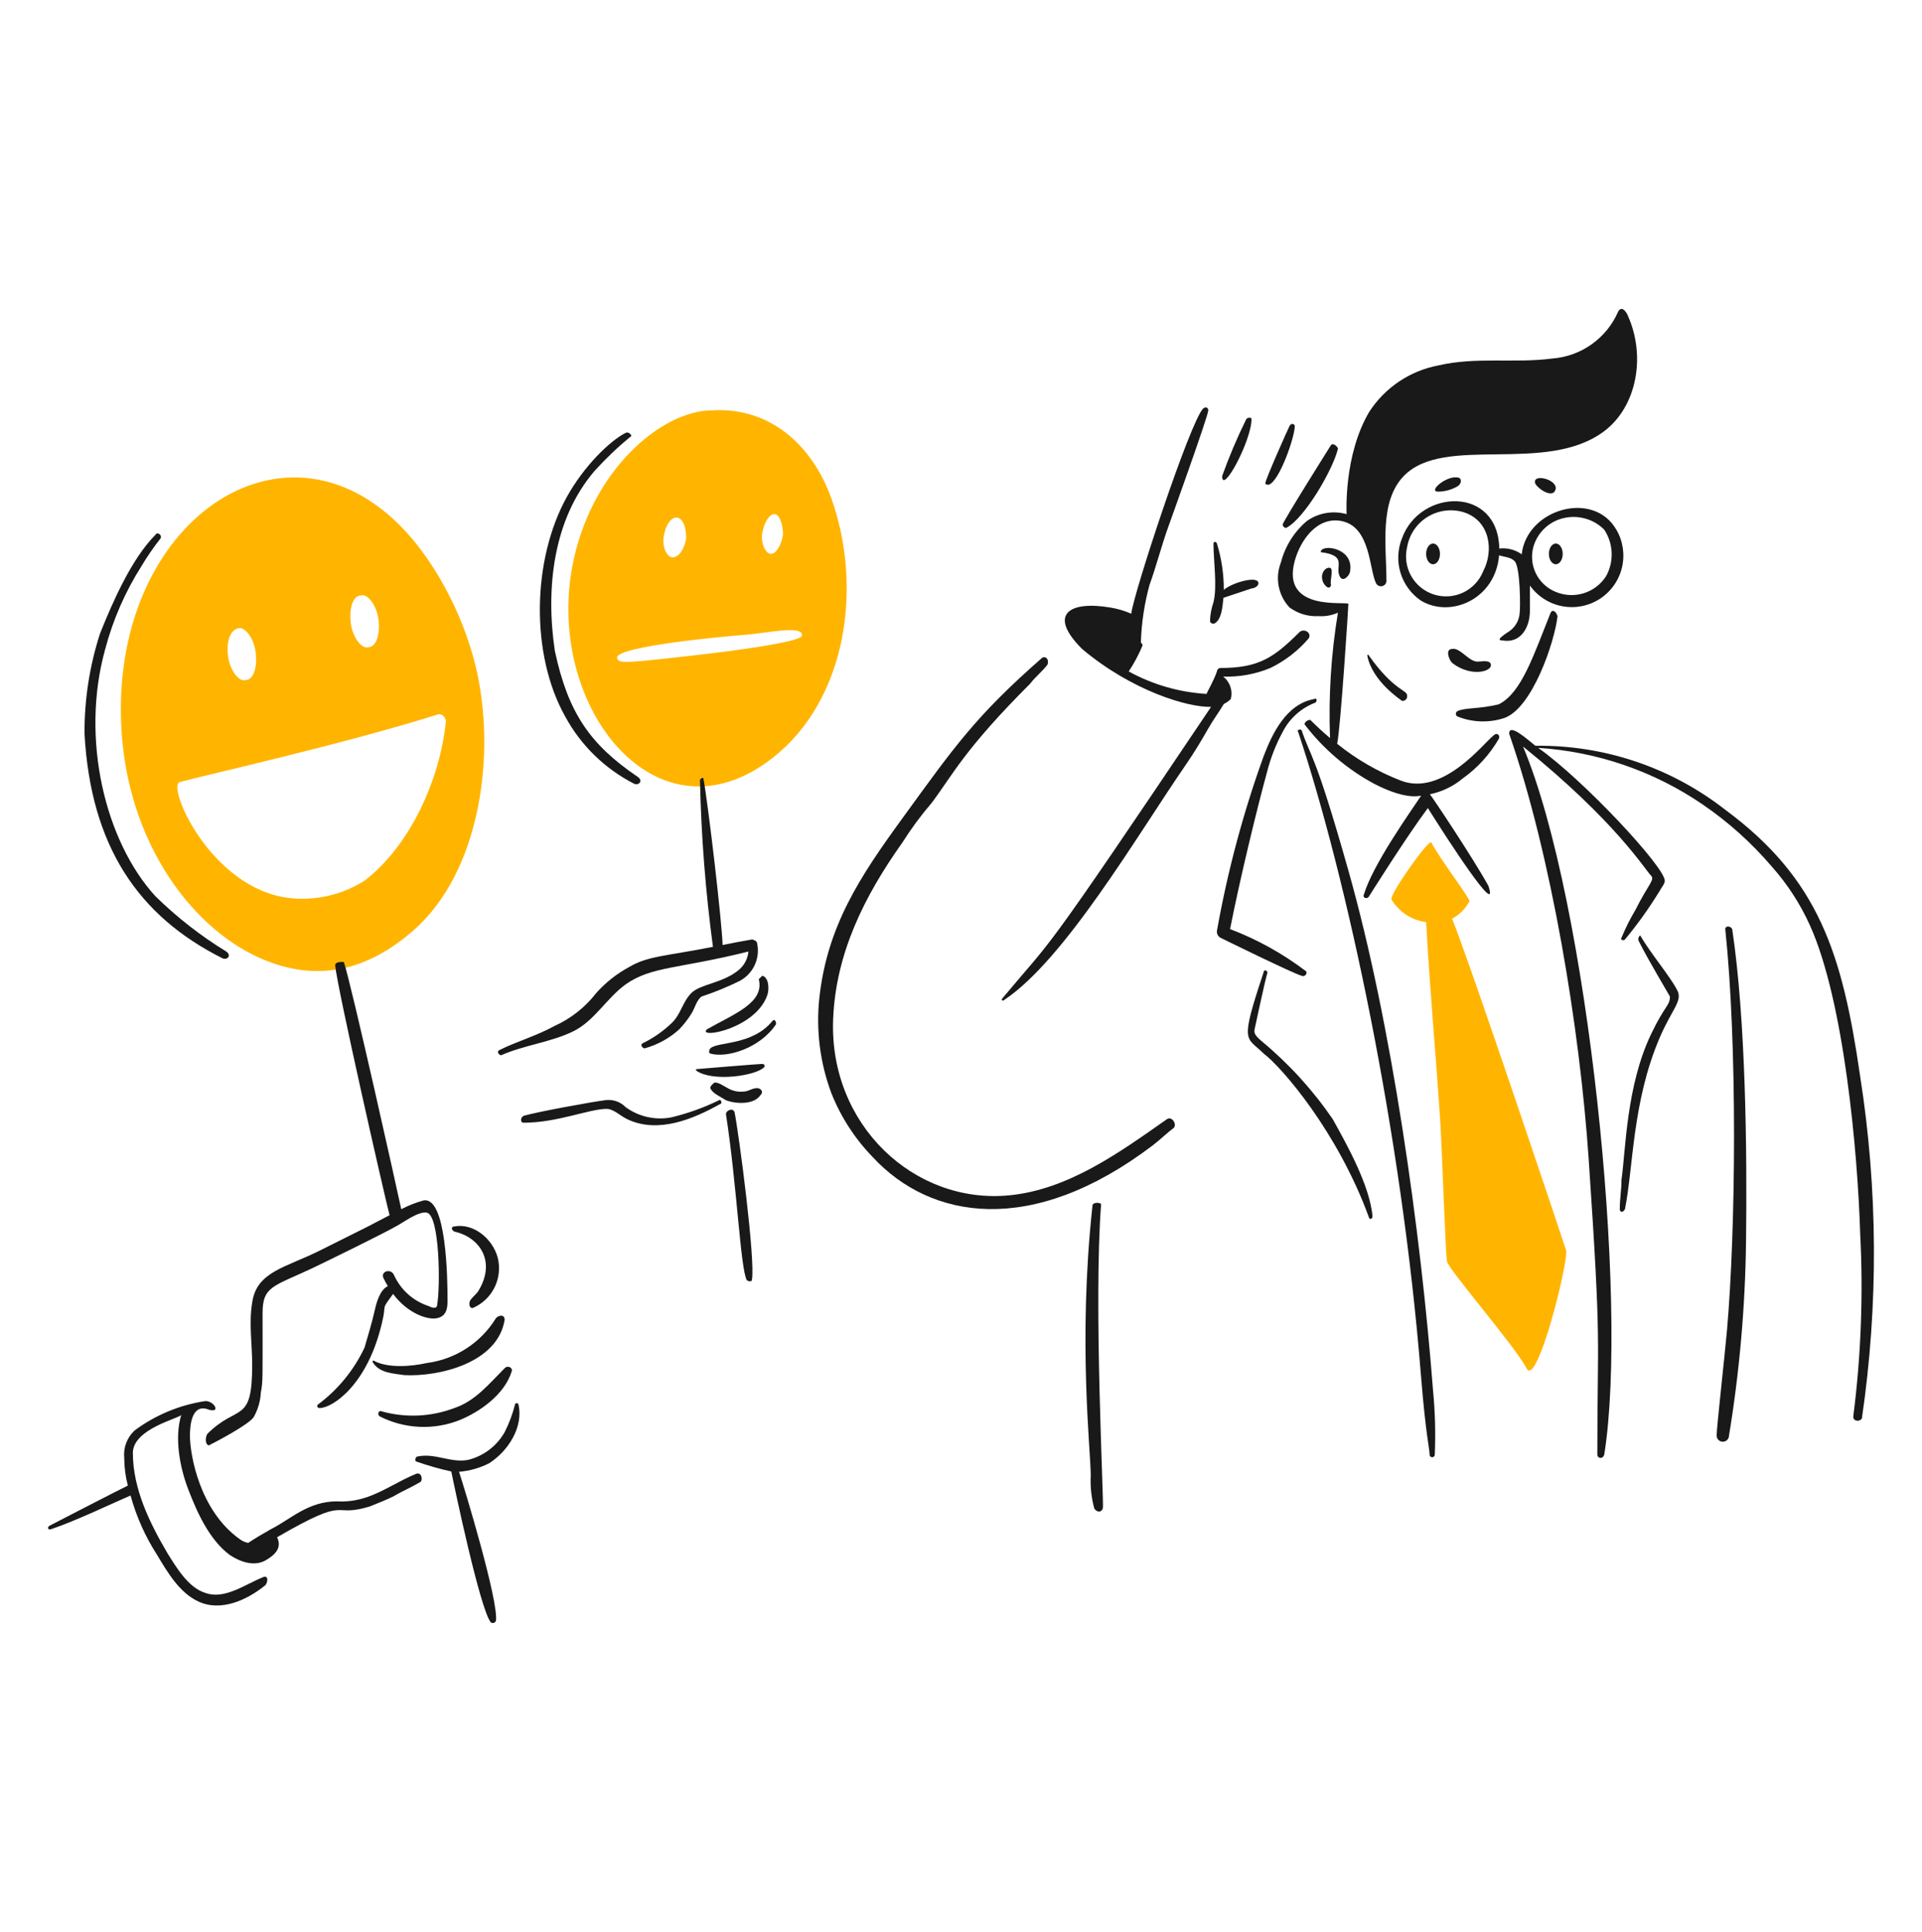 <svg width="192" height="193" viewBox="0 0 192 193" fill="none" xmlns="http://www.w3.org/2000/svg">
<path d="M15.523 53.43C13.141 55.812 11.225 60.202 9.996 63.275C8.949 66.51 8.424 69.891 8.442 73.292C9.064 84.489 13.771 91.501 22.258 95.745C22.777 95.917 23.116 95.407 22.604 95.054C20.042 93.486 17.666 91.632 15.523 89.527C10.531 84.079 8.002 73.825 10.514 64.829C11.29 61.896 12.514 59.099 14.141 56.539C14.715 55.579 15.35 54.657 16.041 53.779C16.214 53.43 15.696 53.085 15.523 53.43Z" fill="#191919"/>
<path d="M154.904 61.203C153.18 65.51 151.986 69.225 149.72 70.357C147.749 70.849 146.347 70.665 145.574 71.048C145.531 71.076 145.496 71.114 145.471 71.159C145.446 71.205 145.434 71.255 145.434 71.307C145.434 71.358 145.446 71.409 145.471 71.454C145.496 71.499 145.531 71.537 145.574 71.566C147.061 72.168 148.711 72.229 150.238 71.738C153.052 70.8 155.305 64.133 155.592 61.549C155.425 61.03 155.075 60.858 154.904 61.203Z" fill="#191919"/>
<path d="M161.466 52.916C159.175 48.913 152.518 50.845 152.011 55.372C151.363 54.91 150.566 54.705 149.775 54.796C149.642 48.507 141.828 48.826 140.049 53.785C139.611 54.882 139.561 56.097 139.906 57.227C140.252 58.357 140.972 59.336 141.949 60.002C144.925 61.785 149.387 59.846 149.754 55.474C150.274 55.642 150.906 55.66 151.275 56.029C151.878 56.481 151.904 60.829 151.794 61.384C151.716 61.994 151.407 62.55 150.93 62.938C150.757 63.111 149.202 63.974 150.066 63.974C151.966 64.32 152.83 62.593 152.83 61.038V58.49C153.599 59.568 154.753 60.308 156.053 60.557C157.354 60.805 158.7 60.544 159.812 59.825C160.924 59.108 161.717 57.989 162.026 56.701C162.334 55.414 162.135 54.057 161.47 52.913L161.466 52.916ZM148.167 57.058C147.793 57.998 147.077 58.761 146.163 59.193C145.249 59.625 144.205 59.695 143.241 59.389C142.277 59.082 141.466 58.422 140.97 57.541C140.474 56.659 140.33 55.623 140.568 54.64C140.676 54.018 140.917 53.427 141.273 52.906C141.629 52.384 142.093 51.945 142.633 51.618C143.173 51.291 143.776 51.083 144.403 51.008C145.03 50.933 145.665 50.993 146.267 51.184C148.858 52.052 149.24 55.005 148.167 57.058ZM160.43 57.577C159.909 58.381 159.123 58.978 158.207 59.262C157.292 59.546 156.306 59.499 155.421 59.131C154.561 58.788 153.857 58.141 153.443 57.313C153.029 56.485 152.934 55.534 153.175 54.64C153.386 53.889 153.807 53.214 154.388 52.693C154.97 52.173 155.688 51.83 156.458 51.704C157.141 51.586 157.844 51.634 158.505 51.844C159.167 52.054 159.768 52.421 160.257 52.913C160.711 53.6 160.967 54.398 160.998 55.221C161.028 56.043 160.832 56.858 160.43 57.577Z" fill="#191919"/>
<path d="M148.859 66.213C148.513 65.867 147.649 66.213 147.305 66.04C146.613 65.867 145.749 64.659 145.059 64.831C144.368 64.831 144.714 65.867 145.059 66.213C146.999 67.765 149.404 67.029 148.859 66.213Z" fill="#191919"/>
<path d="M143.675 49.114C144.342 49.105 144.996 48.926 145.575 48.595C145.921 48.423 146.094 47.905 145.748 47.731C144.632 47.36 142.56 49.114 143.675 49.114Z" fill="#191919"/>
<path d="M129.684 73.121C134.549 87.713 140.002 113.108 141.946 137.37C142.439 143.52 142.81 144.627 142.81 145.314C142.81 145.383 142.837 145.449 142.886 145.498C142.934 145.546 143 145.573 143.069 145.573C143.138 145.573 143.204 145.546 143.252 145.498C143.301 145.449 143.328 145.383 143.328 145.314C143.419 143.183 143.362 141.048 143.156 138.925C141.93 122.989 139.043 102.321 134.692 86.938C131.342 75.091 130.948 75.698 130.029 72.948C129.857 72.776 129.511 72.948 129.684 73.121Z" fill="#191919"/>
<path d="M124.504 41.858C123.591 43.711 122.783 45.614 122.086 47.558C122.086 49.484 125.022 44.018 125.022 41.858C125.022 41.683 124.676 41.683 124.504 41.858Z" fill="#191919"/>
<path d="M128.824 42.549C128.7 42.755 126.406 47.925 126.406 48.248C126.406 48.421 126.578 48.421 126.751 48.421C127.807 48.07 129.343 43.679 129.343 42.549C129.342 42.379 128.996 42.206 128.824 42.549Z" fill="#191919"/>
<path d="M132.968 44.45C132.908 44.545 128.208 52.019 128.133 52.394C128.139 52.483 128.177 52.567 128.24 52.631C128.304 52.694 128.388 52.733 128.477 52.739C130.317 51.82 133.209 46.82 133.661 44.794C133.487 44.45 133.141 44.275 132.968 44.45Z" fill="#191919"/>
<path d="M104.126 65.693C97.415 71.566 95.294 74.666 90.137 81.756C85.887 87.595 82.624 92.534 81.846 99.718C81.506 102.935 81.919 106.187 83.055 109.217C84.005 111.598 85.413 113.769 87.2 115.607C92.931 121.783 103.026 123.63 115.179 114.399C115.868 113.876 116.562 113.189 117.252 112.671C117.598 112.325 117.07 111.449 116.562 111.807C111.814 115.145 106.728 118.825 100.845 119.406C91.341 120.345 82.797 112.361 83.228 101.789C83.496 95.229 86.337 89.527 90.14 84.173C91.019 82.779 92.001 81.451 93.075 80.201C95.187 77.382 96.323 74.88 102.92 68.283C103.438 67.592 104.129 67.075 104.648 66.383C104.817 65.866 104.471 65.521 104.126 65.693Z" fill="#191919"/>
<path d="M185.818 107.49C184.048 95.279 181.706 87.81 172.346 80.892C166.937 76.663 160.245 74.409 153.38 74.5C152.516 73.819 150.758 72.209 150.758 73.293C154.982 85.429 157.822 102.803 158.702 115.78C160.01 135.062 159.566 133.044 159.566 145.314C159.566 145.659 160.084 145.832 160.257 145.314C162.711 129.976 158.636 90.025 152.143 74.571C161.408 82.051 164.285 86.821 164.92 87.456C165.353 87.888 164.669 88.302 163.365 90.912C162.837 91.797 162.375 92.721 161.984 93.675C161.811 93.848 162.157 94.02 162.33 93.848C163.594 92.32 164.749 90.703 165.786 89.012C165.958 88.666 166.303 88.322 166.303 87.976C166.303 86.608 158.172 77.888 153.658 74.709C159.55 75.082 165.231 77.039 170.104 80.373C172.672 82.13 174.997 84.221 177.016 86.59C178.573 88.343 179.854 90.323 180.815 92.462C184.211 99.996 185.574 115.08 185.824 123.205C186.141 129.316 185.91 135.443 185.133 141.512C185.133 142.031 185.824 142.031 185.997 141.685C187.658 130.342 187.597 118.814 185.818 107.49Z" fill="#191919"/>
<path d="M163.708 94.02C164.691 95.984 166.817 99.51 166.817 99.547C166.817 100.497 166.329 100.372 164.917 103.346C162.456 108.53 162.406 114.879 161.981 117.854C161.981 118.89 161.809 119.754 161.809 120.79C161.809 121.135 162.154 121.135 162.327 120.79C163.171 116.566 163.059 110.065 165.783 103.691C167.041 100.746 168.167 99.947 167.511 98.856C166.892 97.617 164.823 95.142 163.884 93.502C163.881 93.333 163.536 93.674 163.708 94.02Z" fill="#191919"/>
<path d="M133.833 57.578C134.178 58.268 134.869 57.405 134.869 57.059C135.266 54.682 131.934 54.295 131.934 55.159C134.655 55.499 133.332 56.576 133.833 57.578Z" fill="#191919"/>
<path d="M132.794 56.713C132.276 56.713 131.93 57.404 132.104 57.922C132.104 58.267 132.794 59.131 132.968 58.44C132.794 58.094 133.313 56.713 132.794 56.713Z" fill="#191919"/>
<path d="M136.593 65.522C137.099 68.089 139.953 69.916 140.049 70.012C140.12 70.022 140.192 70.016 140.259 69.993C140.327 69.971 140.388 69.933 140.438 69.882C140.489 69.832 140.526 69.771 140.549 69.703C140.571 69.636 140.578 69.564 140.568 69.493C140.568 68.897 139.284 69.044 136.768 65.522C136.676 65.322 136.569 65.396 136.593 65.522Z" fill="#191919"/>
<path d="M153.345 48.251C153.518 48.768 155.245 49.979 155.418 48.768C155.421 47.84 153.11 47.309 153.345 48.251Z" fill="#191919"/>
<path d="M109.134 120.445C107.666 133.945 108.961 144.912 108.961 147.387C108.905 148.492 109.021 149.6 109.307 150.669C109.479 151.014 109.997 151.187 110.171 150.669C110.296 150.043 109.227 130.293 109.998 120.272C109.824 120.099 109.134 120.099 109.134 120.445Z" fill="#191919"/>
<path d="M172.347 92.811C173.569 104.41 173.403 122.763 172.52 132.88C172.312 135.264 171.484 142.638 171.484 143.415C171.487 143.562 171.542 143.704 171.639 143.814C171.736 143.924 171.869 143.996 172.015 144.017C172.161 144.038 172.309 144.006 172.433 143.928C172.557 143.849 172.649 143.729 172.693 143.588C173.76 137.136 174.338 130.612 174.421 124.072C174.535 114.969 174.395 101.85 173.04 92.811C172.866 92.469 172.347 92.469 172.347 92.811Z" fill="#191919"/>
<path d="M162.674 31.67C162.501 31.152 161.984 30.461 161.638 31.152C161.069 32.451 160.158 33.571 159.002 34.392C157.846 35.213 156.489 35.705 155.075 35.815C151.272 36.312 147.473 35.623 143.676 36.506C142.268 36.773 140.929 37.325 139.74 38.126C138.552 38.928 137.539 39.963 136.764 41.169C134.219 45.514 134.518 51.186 134.518 51.359C133.847 51.17 133.141 51.134 132.454 51.254C131.766 51.373 131.114 51.645 130.546 52.05C129.275 53.132 128.37 54.579 127.954 56.195C127.66 56.949 127.584 57.77 127.737 58.565C127.89 59.36 128.265 60.095 128.818 60.686C129.667 61.306 130.705 61.612 131.755 61.55C132.407 61.589 133.058 61.471 133.654 61.204C132.969 65.342 132.705 69.538 132.864 73.729C132.181 73.152 131.522 72.546 130.891 71.912C130.545 71.912 130.2 72.257 130.372 72.43C132.238 74.852 134.593 76.853 137.284 78.303C140.866 80.153 142.117 79.343 141.947 79.511C140.795 81.245 137.147 86.368 136.247 89.356C136.075 89.702 136.593 89.874 136.766 89.529C136.766 89.529 140.522 83.541 142.638 80.721C144.521 83.733 149.831 91.936 148.686 88.492C147.042 85.532 142.935 79.407 142.838 79.34C144.035 79.098 145.154 78.564 146.095 77.784C147.574 76.735 148.811 75.38 149.722 73.812C149.902 73.47 149.549 73.121 149.205 73.466C148.228 74.199 144.107 79.648 139.877 77.957C137.603 77.067 135.478 75.835 133.577 74.303C133.918 72.72 134.713 60.44 134.696 60.34C134.696 59.994 127.909 61.239 129.342 56.02C129.909 53.961 131.578 51.574 134.005 52.048C136.932 52.62 136.769 56.884 137.461 58.266C137.521 58.383 137.621 58.476 137.743 58.526C137.865 58.576 138.002 58.581 138.127 58.539C138.252 58.497 138.359 58.412 138.427 58.298C138.494 58.185 138.519 58.051 138.497 57.921C138.497 54.639 137.761 50.106 140.225 47.558C144.289 43.35 154.427 47.468 160.26 43.067C163.51 40.614 164.401 35.642 162.674 31.67Z" fill="#191919"/>
<path d="M122.255 58.923C122.257 57.355 122.025 55.794 121.566 54.294C121.481 54.081 121.238 54.077 121.221 54.294C121.221 56.022 121.614 58.595 121.221 60.166C121.007 60.778 120.89 61.419 120.875 62.066C120.89 62.118 120.917 62.165 120.954 62.204C120.991 62.243 121.038 62.272 121.089 62.289C121.14 62.306 121.194 62.311 121.247 62.302C121.3 62.293 121.351 62.272 121.393 62.239C122.017 61.823 122.122 60.709 122.216 59.72L125.02 58.785C125.193 58.785 125.711 58.612 125.711 58.267C125.711 57.46 123.111 58.186 122.255 58.923Z" fill="#191919"/>
<path d="M129.857 63.102C127.261 65.694 125.763 66.729 121.912 66.729C121.823 66.735 121.738 66.774 121.675 66.837C121.611 66.901 121.573 66.985 121.567 67.075C121.236 68.046 120.615 69.054 120.531 69.32C117.805 69.157 115.149 68.39 112.755 67.075C113.296 66.256 113.759 65.388 114.136 64.483C114.133 64.425 114.116 64.368 114.086 64.318C114.057 64.268 114.016 64.226 113.967 64.195C114.027 62.248 114.317 60.314 114.831 58.435C115.521 56.535 116.039 54.462 116.73 52.562C116.767 52.462 120.703 41.536 120.703 40.991C120.703 40.646 120.357 40.646 120.184 40.818C118.888 42.116 113.242 59.268 113.006 61.307C112.32 61.005 111.598 60.794 110.858 60.68C106.86 60.014 104.611 61.344 108.094 64.826C113.068 69.014 118.688 70.686 120.981 70.612C103.447 96.711 105.468 93.332 100.149 99.713C99.977 99.886 100.149 100.059 100.322 99.886C106.417 95.823 113.676 83.325 118.457 76.397C119.301 75.174 120.012 73.979 120.703 72.77C121.194 71.906 121.774 71.138 122.254 70.324C122.512 70.202 122.746 70.036 122.947 69.834C123.057 69.426 123.043 68.995 122.907 68.595C122.772 68.195 122.521 67.844 122.186 67.587C123.808 67.643 125.423 67.348 126.92 66.722C128.374 66.014 129.667 65.014 130.72 63.786C131.066 63.275 130.375 62.757 129.857 63.102Z" fill="#191919"/>
<path d="M128.132 73.122C128.819 71.766 129.99 70.718 131.413 70.186C131.586 70.013 131.586 69.667 131.24 69.84C128.477 70.359 127.091 73.296 126.232 75.54C124.183 81.211 122.623 87.047 121.568 92.984C121.55 93.12 121.574 93.259 121.635 93.382C121.697 93.505 121.794 93.607 121.914 93.675C121.994 93.714 129.221 97.272 130.032 97.475C130.376 97.647 130.722 97.129 130.376 96.956C128.085 95.228 125.561 93.832 122.88 92.811C123.808 88.068 125.526 80.925 126.579 77.094C126.931 75.711 127.453 74.377 128.132 73.122Z" fill="#191919"/>
<path d="M126.23 97.126C123.81 104.387 124.479 103.493 126.23 105.244C128.026 106.588 133.643 113.064 136.765 121.651C136.765 121.824 137.111 121.824 137.111 121.478C136.799 118.357 134.564 114.374 133.139 111.806C131.151 108.898 128.768 106.281 126.058 104.03C125.299 103.373 125.228 103.182 125.366 102.649C125.393 102.546 126.311 98.219 126.575 97.295C126.748 96.953 126.23 96.781 126.23 97.126Z" fill="#191919"/>
<path d="M156.456 124.934C156.456 124.864 146.781 95.961 145.057 91.773C145.793 91.383 146.394 90.781 146.785 90.045C146.958 89.873 144.021 86.073 142.985 84.173C142.813 83.655 138.665 89.527 139.013 89.873C139.385 90.481 139.888 90.998 140.486 91.387C141.084 91.775 141.762 92.025 142.469 92.117C142.814 98.68 143.418 105.065 143.85 111.634C144.066 114.913 144.369 124.587 144.542 125.969C144.542 126.66 151.453 134.605 152.486 136.677C153.519 138.75 156.629 126.315 156.456 124.934Z" fill="#FFB500"/>
<path d="M62.501 43.242C60.938 44.024 58.343 46.543 56.629 49.633C53.141 55.92 52.981 65.369 56.456 71.567C58.023 74.462 60.434 76.811 63.368 78.303C63.886 78.476 64.232 77.963 63.714 77.612C58.9 74.343 56.746 71.18 55.423 65.004C54.498 58.758 55.253 51.876 59.395 47.042C60.518 45.803 61.731 44.648 63.022 43.586C63.192 43.588 62.847 43.069 62.501 43.242Z" fill="#191919"/>
<path d="M43.504 57.058C32.144 38.677 12.07 49.518 12.07 70.875C12.07 83.253 18.784 92.571 26.059 95.746C31.723 98.215 36.724 96.92 41.258 92.982C48.037 87.095 49.638 75.138 47.476 66.384C46.635 63.091 45.295 59.946 43.504 57.058ZM28.823 89.698C21.047 88.726 16.637 78.562 17.943 78.126C20.473 77.436 34.483 74.294 43.676 71.39C44.022 71.218 44.54 71.562 44.54 72.081C43.964 77.815 41.009 84.443 36.423 87.971C34.165 89.407 31.48 90.019 28.823 89.701V89.698ZM23.815 62.757C24.509 62.601 25.369 63.793 25.543 65.176C25.717 66.558 25.37 67.939 24.506 67.939C23.816 68.111 22.952 66.903 22.778 65.521C22.604 64.14 22.956 62.95 23.815 62.757ZM36.769 64.657C36.078 64.83 35.215 63.621 35.041 62.239C34.867 60.857 35.214 59.476 36.077 59.476C36.768 59.303 37.631 60.512 37.805 61.893C37.979 63.275 37.633 64.657 36.769 64.657Z" fill="#FFB500"/>
<path d="M83.055 49.803C81.135 44.414 76.844 40.638 71.138 40.994C66.057 40.994 58.899 47.08 57.148 56.711C54.591 70.777 65.692 84.702 77.182 75.71C84.591 69.916 86.209 58.664 83.055 49.803ZM64.056 66.037C63.366 66.037 61.639 66.383 61.639 65.692C61.639 64.523 72.952 63.524 74.074 63.447C76.492 63.28 80.122 62.411 80.122 63.447C80.373 64.459 64.152 66.029 64.056 66.037ZM78.219 53.43C78.046 54.466 77.528 55.33 77.011 55.33C76.493 55.33 75.974 54.293 76.147 53.257C76.319 52.221 76.838 51.357 77.355 51.357C77.873 51.357 78.219 52.393 78.219 53.43ZM68.545 53.778C68.373 54.814 67.854 55.678 67.164 55.678C66.645 55.678 66.127 54.641 66.3 53.605C66.721 51.062 68.545 51.013 68.545 53.778Z" fill="#FFB500"/>
<path d="M45.4 123.034C47.908 123.592 49.565 125.995 47.818 128.906C47.645 129.252 47.127 129.597 46.954 129.943C46.782 130.289 46.954 130.807 47.3 130.633C48.228 130.217 48.98 129.486 49.422 128.57C49.864 127.654 49.969 126.611 49.718 125.625C49.2 123.725 47.3 122.169 45.398 122.515C45.054 122.515 45.054 122.861 45.4 123.034Z" fill="#191919"/>
<path d="M37.287 136.16C37.977 137.197 39.358 137.197 40.395 137.37C43.851 137.543 49.721 136.16 50.413 131.843C50.413 131.325 49.894 131.325 49.549 131.671C48.805 132.888 47.798 133.922 46.602 134.699C45.406 135.476 44.051 135.976 42.637 136.16C41.082 136.506 38.837 136.679 37.453 135.988C37.287 135.815 37.114 135.988 37.287 136.16Z" fill="#191919"/>
<path d="M37.976 141.512C39.201 142.127 40.543 142.475 41.912 142.535C43.281 142.595 44.648 142.364 45.921 141.857C48 141.009 50.412 139.265 51.105 137.022C51.278 136.676 50.76 136.331 50.415 136.676C48.86 138.231 47.478 139.958 45.406 140.649C43.087 141.536 40.545 141.657 38.152 140.994C37.804 140.822 37.633 141.34 37.976 141.512Z" fill="#191919"/>
<path d="M42.292 119.923C41.527 120.135 40.787 120.428 40.084 120.797C39.646 118.738 35.123 98.419 34.347 96.09C34.002 96.09 33.483 96.09 33.483 96.435C33.661 98.574 38.371 119.296 38.916 121.395C35.111 123.357 40.009 120.894 31.928 124.935C28.533 126.632 25.634 127.02 25.193 130.119C24.847 132.192 25.193 134.264 25.193 136.337C25.193 142.341 23.762 140.185 20.702 143.249C20.356 143.939 20.702 144.63 21.047 144.285C21.289 144.189 25.005 142.242 25.367 141.521C25.778 140.778 26.014 139.951 26.058 139.104C26.273 138.028 26.23 137.533 26.23 131.159C26.23 128.471 27.341 128.508 31.24 126.668C32.543 126.052 38.269 123.243 39.529 122.522C40.221 122.178 41.775 120.968 42.639 121.141C43.927 121.399 43.998 128.518 43.675 130.295C43.675 130.813 43.157 130.64 42.81 130.467C42.049 130.219 41.349 129.815 40.753 129.279C40.158 128.744 39.681 128.09 39.355 127.359C39.024 126.66 37.972 127.013 38.318 127.705C38.447 127.965 38.59 128.225 38.745 128.48C37.962 128.839 37.611 130.112 37.455 130.813C37.142 132.203 36.764 133.405 36.418 134.613C35.358 136.868 33.756 138.827 31.755 140.312C31.582 140.485 31.755 140.658 31.927 140.658C33.188 140.658 36.686 138.398 38.145 132.194C38.677 130.067 37.968 131.025 39.269 129.261C40.745 131.233 42.746 131.884 43.672 131.677C44.536 131.485 44.709 130.813 44.709 129.949C44.71 127.614 44.593 119.464 42.292 119.923Z" fill="#191919"/>
<path d="M51.792 140.305C51.792 140.133 51.447 140.133 51.447 140.305C51.206 141.263 50.859 142.19 50.411 143.069C50.024 143.751 49.503 144.346 48.88 144.821C48.256 145.296 47.544 145.64 46.784 145.832C45.056 146.178 43.502 145.142 41.775 145.487C41.429 145.487 41.429 146.005 41.602 146.005C42.741 146.404 43.903 146.735 45.082 146.995C45.389 148.531 47.962 160.781 49.028 162.067C49.071 162.099 49.121 162.121 49.175 162.129C49.228 162.138 49.282 162.134 49.333 162.117C49.384 162.1 49.43 162.071 49.468 162.032C49.505 161.993 49.532 161.946 49.547 161.894C49.794 159.914 46.482 148.926 45.856 147.024C46.902 146.94 47.921 146.652 48.856 146.177C50.755 144.969 52.311 142.551 51.792 140.305Z" fill="#191919"/>
<path d="M75.625 94.197C75.625 94.025 75.28 93.852 75.107 93.852C74.158 94.009 73.172 94.204 72.183 94.402C72.136 92.229 70.75 80.359 70.27 77.781C70.27 77.608 69.924 77.781 69.924 77.953C70.047 83.517 70.48 89.069 71.221 94.584C66.553 95.512 64.714 95.484 62.843 96.606C61.607 97.273 60.497 98.15 59.562 99.198C58.469 100.614 57.045 101.74 55.417 102.479C53.517 103.515 51.617 104.034 49.89 104.898C49.544 105.07 49.89 105.415 50.063 105.415C52.357 104.396 55.08 104.116 57.317 102.998C59.389 101.961 60.598 99.716 62.501 98.334C65.101 96.51 67.765 96.803 74.764 95.053C74.731 95.424 74.621 95.784 74.443 96.111C74.265 96.438 74.021 96.724 73.727 96.953C72.129 98.231 69.959 98.302 69.064 99.198C68.2 100.062 68.027 101.271 67.164 102.134C66.3 102.978 65.307 103.679 64.222 104.209C63.877 104.382 64.222 104.728 64.395 104.728C65.68 104.375 66.864 103.724 67.851 102.828C68.306 102.353 68.712 101.832 69.06 101.274C69.406 100.755 69.579 99.891 70.096 99.546C71.397 99.115 72.666 98.595 73.896 97.99C74.56 97.635 75.09 97.072 75.402 96.386C75.715 95.7 75.793 94.931 75.625 94.197Z" fill="#191919"/>
<path d="M75.799 97.819C76.39 100.184 73.342 101.275 70.615 102.828C69.627 103.816 75.517 102.803 76.663 99.373C76.836 98.854 76.836 97.644 76.145 97.473L75.799 97.819Z" fill="#191919"/>
<path d="M77.183 101.964C75.177 104.472 71.656 104.038 70.966 104.728C70.793 104.901 70.793 105.247 70.966 105.247C72.623 105.72 75.925 104.716 77.528 102.31C77.525 101.964 77.352 101.791 77.183 101.964Z" fill="#191919"/>
<path d="M69.582 106.973C71.282 108.107 75.488 107.453 76.317 106.627C76.49 106.455 76.317 106.282 76.144 106.282C76.049 106.263 69.678 106.789 69.582 106.8C69.486 106.812 69.524 106.941 69.582 106.973Z" fill="#191919"/>
<path d="M70.965 108.7C71.138 109.217 72.001 109.564 72.519 109.908C73.383 110.254 75.283 110.427 75.975 109.39C76.321 109.045 75.975 108.7 75.629 108.7C75.112 108.7 74.766 109.045 74.248 109.045C73.706 109.098 73.162 108.977 72.694 108.7C72.348 108.527 71.657 108.008 71.312 108.181C70.965 108.527 70.965 108.527 70.965 108.7Z" fill="#191919"/>
<path d="M71.826 109.908C70.284 110.663 68.662 111.243 66.99 111.636C66.211 111.775 65.411 111.755 64.639 111.577C63.867 111.399 63.139 111.067 62.499 110.6C62.235 110.328 61.908 110.122 61.547 110.002C61.187 109.882 60.802 109.85 60.427 109.909C59.184 110.065 53.803 111.037 52.31 111.464C51.964 111.636 51.964 112.155 52.31 112.155C55.67 112.155 58.865 110.773 60.6 110.773C61.291 110.773 61.974 111.48 62.672 111.809C65.744 113.262 69.236 111.809 71.999 110.255C72.171 110.254 71.999 109.736 71.826 109.908Z" fill="#191919"/>
<path d="M72.519 111.288C73.628 118.494 73.96 126.612 74.592 127.869C74.765 128.042 75.111 128.042 75.111 127.869C75.49 125.97 73.807 113.237 73.383 111.115C73.211 110.598 72.519 110.943 72.519 111.288Z" fill="#191919"/>
<path d="M142.465 55.333C142.465 55.607 142.538 55.871 142.667 56.065C142.797 56.259 142.973 56.369 143.156 56.369C143.339 56.369 143.515 56.259 143.645 56.065C143.774 55.871 143.847 55.607 143.847 55.333C143.847 55.058 143.774 54.794 143.645 54.6C143.515 54.406 143.339 54.297 143.156 54.297C142.973 54.297 142.797 54.406 142.667 54.6C142.538 54.794 142.465 55.058 142.465 55.333Z" fill="#191919"/>
<path d="M154.727 55.333C154.727 55.607 154.799 55.871 154.929 56.065C155.059 56.259 155.234 56.369 155.418 56.369C155.601 56.369 155.777 56.259 155.907 56.065C156.036 55.871 156.109 55.607 156.109 55.333C156.109 55.058 156.036 54.794 155.907 54.6C155.777 54.406 155.601 54.297 155.418 54.297C155.234 54.297 155.059 54.406 154.929 54.6C154.799 54.794 154.727 55.058 154.727 55.333Z" fill="#191919"/>
<path d="M41.603 147.215C39.875 147.906 38.147 149.115 36.419 149.633C35.527 149.917 34.59 150.034 33.656 149.979C30.761 149.979 29.031 151.772 27.092 152.742C26.311 153.188 25.53 153.635 24.796 154.128C24.502 154.075 24.224 153.955 23.984 153.778C19.941 150.939 18.974 145.315 18.974 143.415C18.974 142.379 19.147 140.134 20.874 140.823C22.084 141.169 21.393 139.959 20.529 139.959C17.963 140.34 15.53 141.349 13.448 142.896C13.072 143.244 12.783 143.675 12.603 144.155C12.424 144.634 12.358 145.149 12.412 145.659C12.416 146.585 12.537 147.508 12.771 148.405C12.099 148.716 5.081 152.346 4.985 152.395C4.64 152.568 4.813 152.912 5.157 152.74C7.518 151.953 11.415 150.092 13.042 149.393C13.618 151.496 14.512 153.498 15.693 155.331C16.729 157.059 17.939 159.13 19.838 159.994C22.084 161.03 24.674 159.821 26.401 158.44C26.747 158.267 26.919 157.23 26.228 157.576C24.5 158.267 22.428 159.821 20.529 159.13C18.801 158.612 17.593 156.538 16.729 155.158C15.001 152.222 13.273 148.768 13.273 145.141C13.273 142.723 17.937 141.685 18.11 141.34C17.418 143.586 17.937 146.524 18.8 148.768C19.663 151.011 20.872 153.776 22.945 155.331C23.982 156.022 25.413 156.539 26.572 155.849C27.34 155.39 28.235 154.703 27.679 153.563C35.123 149.254 32.908 151.703 36.935 150.491C37.799 150.146 38.663 149.8 39.353 149.454C40.217 148.937 41.081 148.59 41.945 148.073C42.294 147.906 42.121 147.043 41.603 147.215Z" fill="#191919"/>
</svg>
